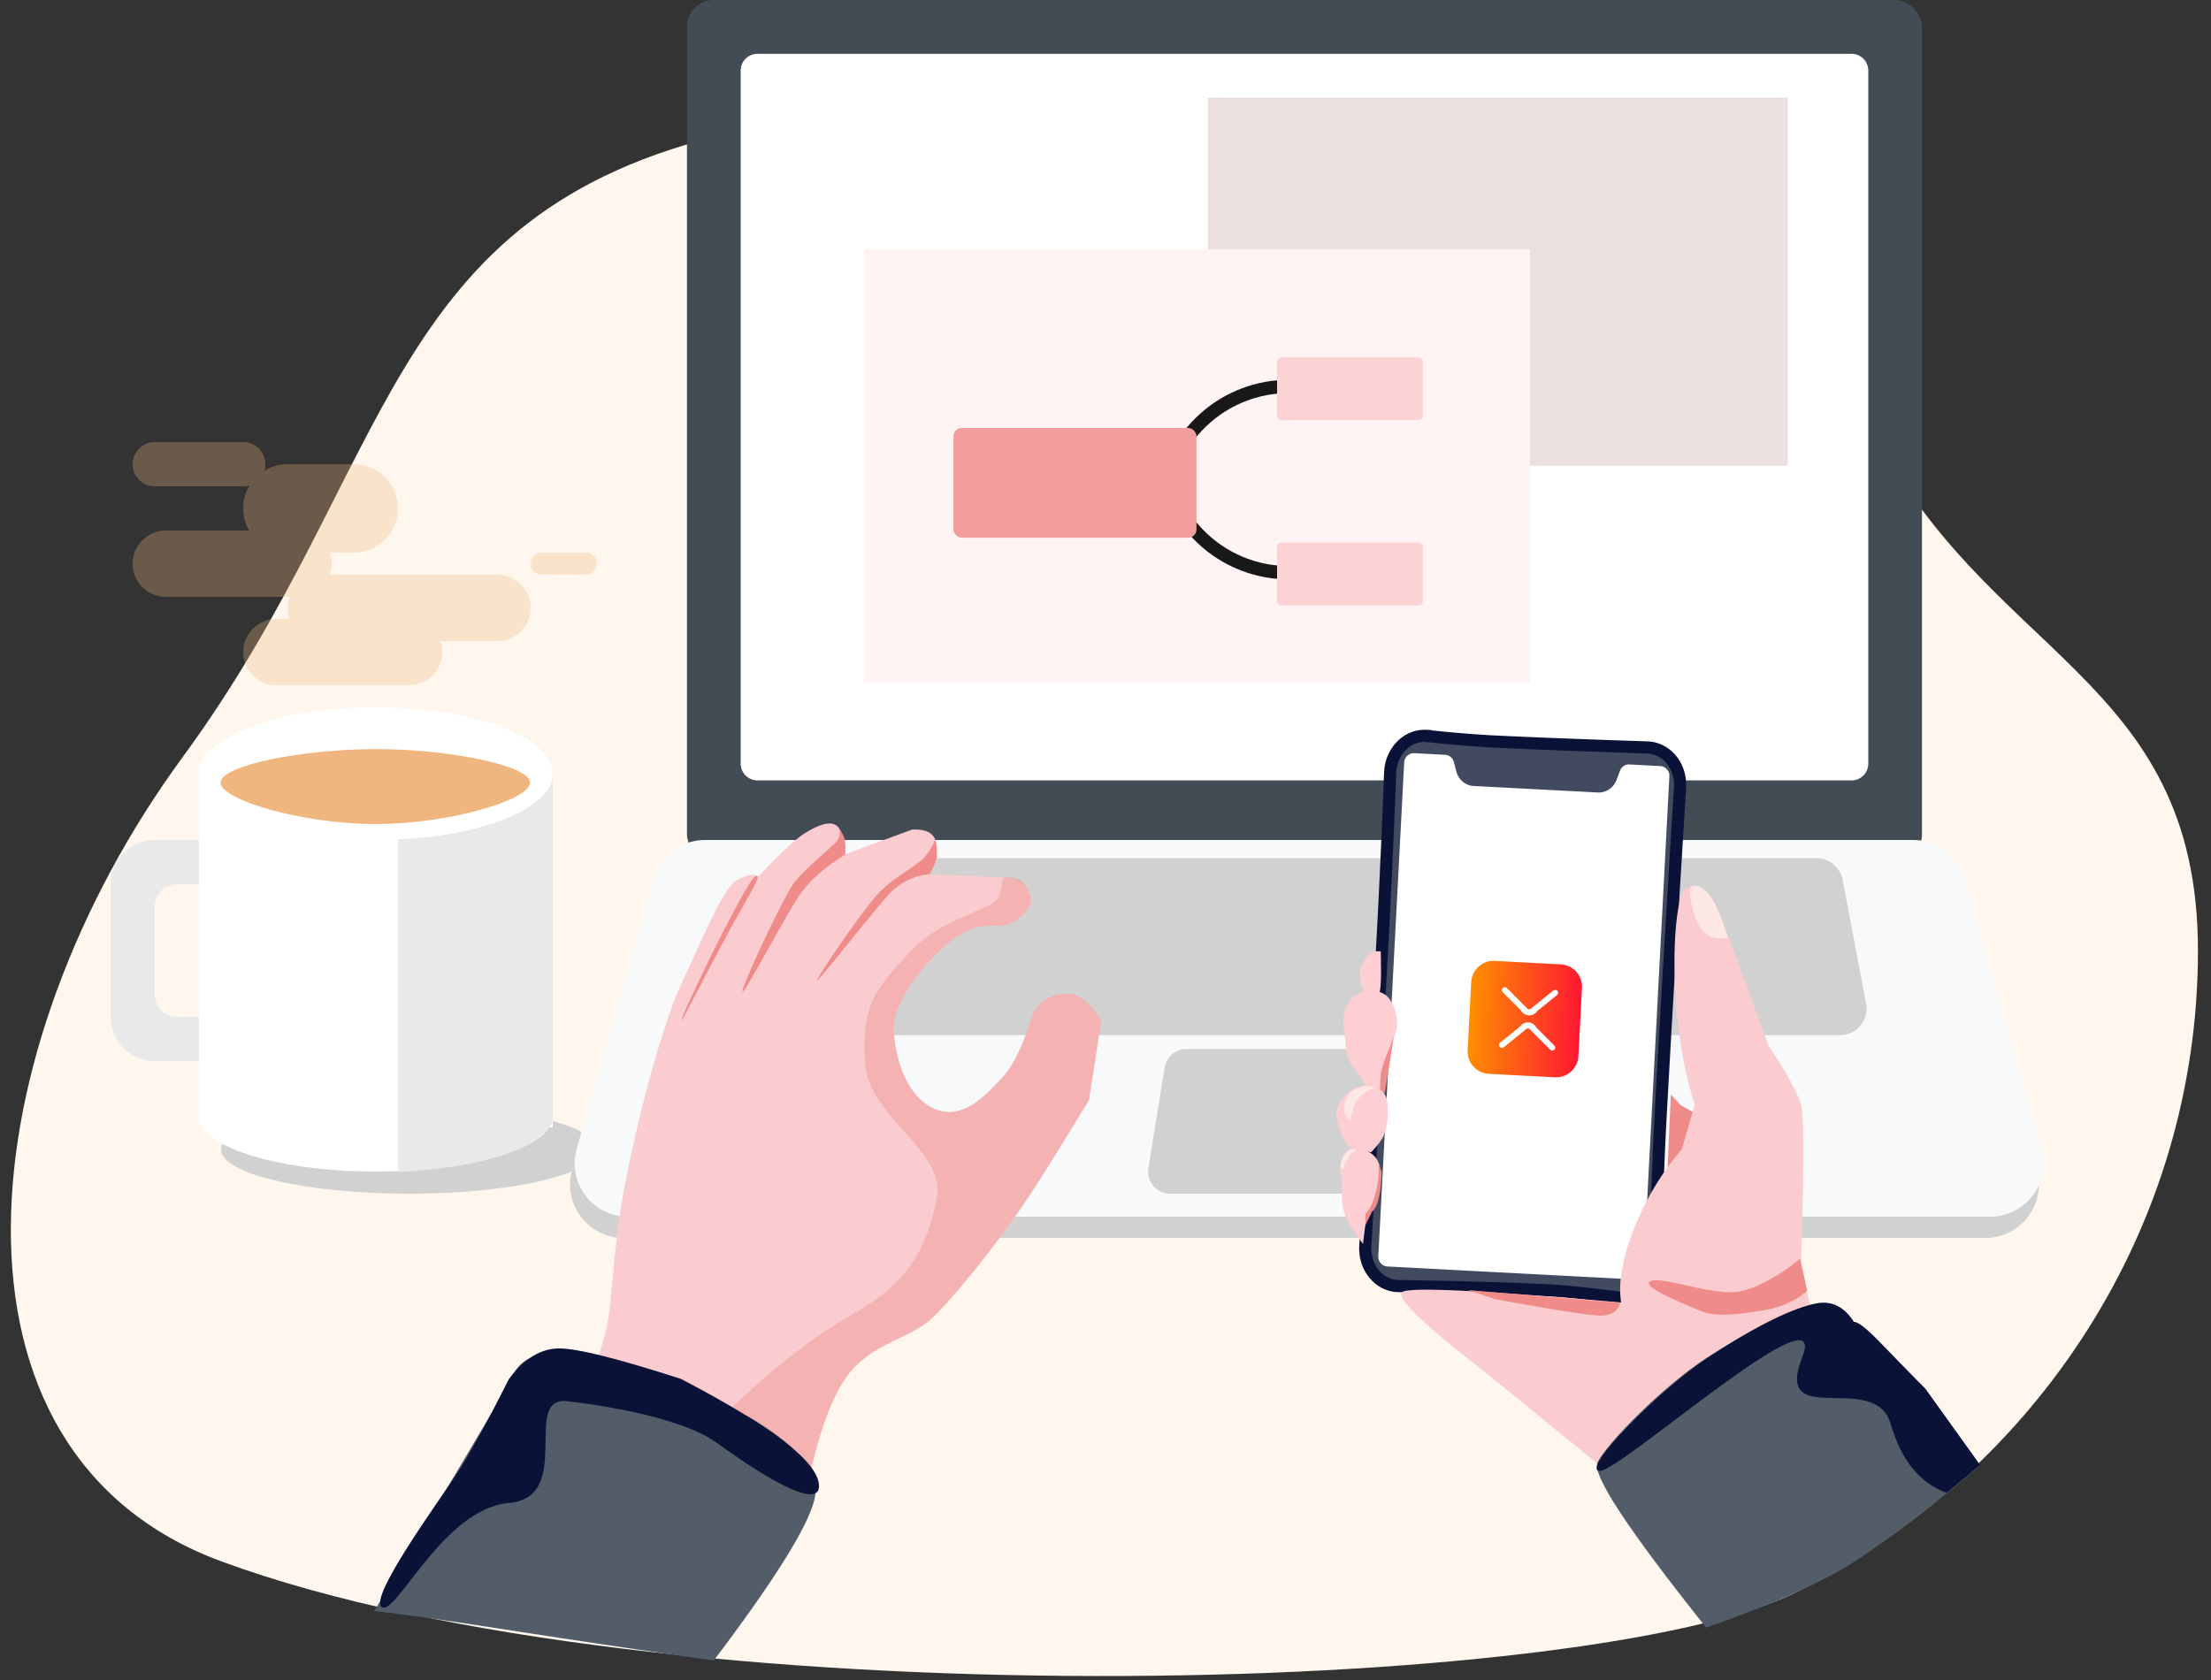 <svg xmlns="http://www.w3.org/2000/svg" xmlns:xlink="http://www.w3.org/1999/xlink" width="100" height="76" viewBox="0 0 100 76">
    <rect x="0" y="0" width="100" height="76" fill="#333333" stroke="none"/>
    <defs>
        <linearGradient id="b" x1="100%" x2="0%" y1="40.143%" y2="40.143%">
            <stop offset="0%" stop-color="#FF1832"/>
            <stop offset="100%" stop-color="#FE8E01"/>
        </linearGradient>
        <path id="a" d="M5.016 4.103V1.012C5.016.452 4.563 0 4.004 0H1.012C.452 0 0 .453 0 1.012v3.091c0 .559.453 1.012 1.012 1.012h2.992c.56 0 1.012-.453 1.012-1.012z"/>
    </defs>
    <g fill="none" fill-rule="evenodd" transform="translate(0 -4)">
        <path d="M0 0h100v80H0z"/>
        <path fill="#FFF6ED" d="M33.152 9.99C17.241 13.594 17.927 25.072 8.258 38.255-1.41 51.438-3.374 69.709 10.017 74.636c19.761 7.271 61.874 6.1 71.29 1.363 10.8-5.434 18.103-16.454 18.103-28.984 0-12.53-9.73-13.277-14.91-23.95-3.82-7.872-17.63-3.78-23.44-6.826-5.81-3.045-11.996-9.853-27.908-6.249z"/>
        <ellipse cx="18.5" cy="56" fill="#D1D1D1" rx="8.5" ry="2"/>
        <g transform="translate(5 24)">
            <path fill="#F0B67F" fill-opacity=".297" d="M9.915 5a1.498 1.498 0 0 1 0 1H17.5a1.5 1.5 0 0 1 0 3h-2.585a1.5 1.5 0 0 1-1.415 2h-6a1.5 1.5 0 0 1 0-3h.585a1.498 1.498 0 0 1 0-1H2.5a1.5 1.5 0 0 1 0-3h3.768A1.99 1.99 0 0 1 6 3c0-.383.107-.74.294-1.044A1 1 0 0 1 6 2H2a1 1 0 1 1 0-2h4a1 1 0 0 1 .956 1.294A1.99 1.99 0 0 1 8 1h3a2 2 0 1 1 0 4H9.915zM19.5 5h2a.5.5 0 1 1 0 1h-2a.5.5 0 1 1 0-1z"/>
            <path fill="#E9E9E9" d="M6 20H3a1 1 0 0 0-1 1v4a1 1 0 0 0 1 1h3v2H2a2 2 0 0 1-2-2v-6a2 2 0 0 1 2-2h4v2z"/>
            <path fill="#FFF" d="M19.84 31c-.741 1.141-3.97 2-7.84 2-3.87 0-7.099-.859-7.84-2H4V15h16v16h-.16z"/>
            <path fill="#E9E9E9" d="M13 15h7v15.72c-.272.594-1.004 1.097-2.196 1.51-1.191.413-2.793.677-4.804.793V15z" opacity=".998"/>
            <ellipse cx="12" cy="15" fill="#FFF" rx="8" ry="3"/>
            <path fill="#F0B67F" d="M11.987 17.279c3.314 0 6.987-1.09 6.987-1.873 0-.783-3.673-1.518-6.987-1.518s-7.025.738-7.013 1.518c.012.78 3.7 1.873 7.013 1.873z"/>
        </g>
        <g transform="translate(25 4)">
            <rect width="55.857" height="38.957" x="6.071" fill="#434B54" rx="1.207"/>
            <path fill="#FFF" d="M59.5 28.207v6.35a.76.76 0 0 1-.773.747H9.273a.76.76 0 0 1-.773-.747V3.182a.76.76 0 0 1 .773-.747h49.454a.76.76 0 0 1 .773.747v1.217"/>
            <path fill="#EBDFDF" d="M29.629 4.42h26.229v16.647H29.629z"/>
            <path fill="#FFF3F3" d="M14.086 11.274H44.2v19.584H14.086z"/>
            <path fill="#D1D1D1" d="M6.68 38.957h54.64c1.08 0 2.027.715 2.322 1.752l3.482 12.215A2.414 2.414 0 0 1 64.802 56H3.198a2.414 2.414 0 0 1-2.322-3.076L4.358 40.71a2.414 2.414 0 0 1 2.321-1.752z"/>
            <path fill="#F7F9FA" d="M6.888 38H61.53c1.078 0 2.026.715 2.321 1.752l3.481 12.216a2.414 2.414 0 0 1-2.321 3.075H3.407a2.414 2.414 0 0 1-2.322-3.075l3.482-12.216A2.414 2.414 0 0 1 6.888 38z"/>
            <path fill="#D1D1D1" d="M28.66 47.457h10.775c.5 0 .924.371.99.867l.601 4.548A.997.997 0 0 1 40.038 54H27.925a.998.998 0 0 1-.985-1.157l.735-4.547a.998.998 0 0 1 .984-.839zM10.847 38.822h46.306c.58 0 1.077.412 1.186.982l1.062 5.594a1.207 1.207 0 0 1-1.185 1.432H9.785a1.207 1.207 0 0 1-1.186-1.432l1.063-5.594c.108-.57.606-.982 1.185-.982z"/>
        </g>
        <g opacity=".9" transform="translate(42.971 20.17)">
            <path stroke="#000" stroke-width=".603" d="M9.732 5.523c1.492-4.189 5.188-4.189 5.188-4.189M9.732 5.526c1.492 4.19 5.188 4.19 5.188 4.19"/>
            <rect width="6.595" height="2.836" fill="#FBCFD2" rx=".182" transform="translate(14.789 8.383)"/>
            <rect width="6.595" height="2.836" fill="#FBCFD2" rx=".187" transform="translate(14.789)"/>
            <rect width="10.992" height="4.964" x=".152" y="3.191" fill="#F19593" rx=".374"/>
        </g>
        <path fill="#424A60" fill-rule="nonzero" stroke="#0B1238" stroke-width=".55" d="M64.508 37.29a55.44 55.44 0 0 0 2.813.241c1.522.08 3.926.174 7.214.284.852.044 1.502.849 1.452 1.797-.428 6.894-.735 12.118-.922 15.673a255.49 255.49 0 0 0-.202 5.783c-.05.948-.78 1.68-1.633 1.635-1.422-.183-2.454-.292-3.094-.325-1.588-.083-3.899-.15-6.933-.2-.852-.045-1.502-.85-1.452-1.797.393-6.826.666-11.69.818-14.59.111-2.125.213-4.414.306-6.866.05-.948.78-1.68 1.633-1.636z"/>
        <path fill="#FFF" fill-rule="nonzero" d="M65.756 38.473l.112.429c.098.37.412.634.781.654l5.62.295c.37.018.71-.21.846-.57l.156-.414a.43.43 0 0 1 .423-.285l1.404.074a.44.44 0 0 1 .405.469l-1.17 22.328a.44.44 0 0 1-.452.424l-11.137-.584a.44.44 0 0 1-.405-.469l1.17-22.328a.44.44 0 0 1 .452-.424l1.404.074c.185.01.342.141.39.327z"/>
        <g transform="rotate(3 -872.092 1295.275)">
            <use fill="#FEEFED" xlink:href="#a"/>
            <use fill="url(#b)" xlink:href="#a"/>
        </g>
        <path fill="#FFF" d="M68.782 49.701l-.816-.816a.132.132 0 1 1 .187-.187l.914.914a.133.133 0 0 1 .02.025.169.169 0 0 0 .14.007.133.133 0 0 1 .023-.023l1.005-.813a.132.132 0 0 1 .166.206l-.897.726a.437.437 0 0 1-.382.194.437.437 0 0 1-.36-.233zM68.743 50.444l-.897.726a.132.132 0 1 0 .167.206l1.004-.814a.133.133 0 0 0 .022-.022.169.169 0 0 1 .141.007.133.133 0 0 0 .02.025l.914.914a.132.132 0 0 0 .187-.187l-.816-.817a.437.437 0 0 0-.36-.232.437.437 0 0 0-.382.194z"/>
        <path fill="#EF8B89" d="M76.644 54.354l-.634-.362-.44-.477-.194 4.33 1.268-2.586z"/>
        <path fill="#FACCCF" d="M76.065 44.463c.24-.611.9-.337 1.244 0 .23.225 1.12 2.502 2.672 6.83.83 1.255 1.32 2.143 1.469 2.662.148.519.148 2.95 0 7.292l.474 2.061-4.407 2.031-2.075 2.429-1.219 2.482h-1.927l-5.157-4.203c-2.797-2.16-4.036-3.359-3.718-3.596.319-.237 3.618-.08 9.9.47-.14-.887.055-2 .585-3.338a12.506 12.506 0 0 1 2.16-3.59l.589-2.038c-.405-1.188-.682-2.64-.83-4.353-.223-2.57 0-4.527.24-5.139z"/>
        <path fill="#525D69" d="M82.278 63c.914 0 .419.194 1.729 1.018.874.55 1.332 1.126 1.376 1.73l1.583 1.047 2.582 3.52c-2.218 1.855-4.065 3.27-5.541 4.245-1.476.974-3.757 1.997-6.841 3.069-3.522-4.42-5.161-6.907-4.916-7.46.367-.83 3.002-3.49 4.916-4.726C79.08 64.205 81.364 63 82.278 63z"/>
        <path fill="#FDCFD2" d="M61.645 60.269c-.405-.526-.676-.965-.812-1.32-.136-.354-.176-.885-.12-1.593-.16-.48-.12-.88.12-1.197.24-.318.626-.318 1.156 0 .33.223.464.548.406.974-.133.962-.066.423-.225 1.073-.103.42-.334.6-.354.743-.038.264-.095.703-.17 1.32zM62.535 53.397l-.746-.288-.691-1.002a1.821 1.821 0 0 1-.243-.896c0-.46-.218-.976 0-1.598.218-.622.88-.847 1.337-.78.457.067.633.271.827.667.16.327.236.82.094 1.257-.274.849-.355.834-.516 1.35-.062.201-.083.631-.062 1.29z"/>
        <path fill="#FDCFD2" d="M62.16 53.093c.4.207.6.51.6.909 0 .283.066.786-.182 1.38-.067.16-.253.408-.556.74-.382-.04-.7-.124-.953-.25-.253-.125-.453-.549-.6-1.272-.081-.383.06-.745.426-1.088.365-.342.787-.482 1.266-.42z"/>
        <path fill="#FDE8E5" d="M62.189 53.203c-.43.181-.712.39-.847.625s-.219.537-.252.906c-.299-.278-.38-.579-.244-.902.204-.485.295-.485.644-.629a.883.883 0 0 1 .699 0z"/>
        <path fill="#FDCFD2" d="M62.354 48.91h-.65c-.208-.51-.248-.914-.12-1.213.089-.21.218-.385.407-.589.053-.057.206-.082.458-.074.017.635.017 1.113 0 1.432-.016.32-.047.467-.095.444z"/>
        <path fill="#FDE8E5" d="M78.158 46.418c-.471.083-.845-.008-1.12-.273-.415-.398-.607-1.523-.607-1.818 0-.296.29-.404.739 0 .299.269.628.966.988 2.091zM61.336 56.03c0 .079-.114-.018-.31.29-.13.205-.228.407-.29.607-.108-.058-.13-.187-.07-.388.093-.301.222-.402.36-.51.138-.108.31-.08.31 0z"/>
        <path fill="#EF8B89" d="M62.362 56.612l.13.427c-.02.475-.063.859-.13 1.15-.067.292-.17.501-.307.627l-.295.592v-.5c.193-.2.344-.5.454-.898.109-.398.158-.864.148-1.398zM81.417 60.945c-.926.745-1.785 1.226-2.575 1.445-1.186.329-3.523-.65-4.158-.444-.635.205 1.559 1.07 2.206 1.347.648.275 1.468.207 2.774 0 .87-.138 1.562-.44 2.074-.903l-.32-1.445zM63.04 50.915c-.168.429-.285.723-.35.885a3.576 3.576 0 0 0-.205.626c-.043.179-.064.468-.063.867l.21.178.408-2.556zM73.286 62.937c-.124.385-.418.577-.883.577-.466 0-2.056-.246-4.77-.74l-1.24-.415 6.893.578z"/>
        <path fill="#0B1238" d="M72.365 70.54c-.946 0 2.692-3.68 4.887-5.132 2.194-1.451 3.91-2.27 4.927-2.45.678-.121 1.235.16 1.67.842.184-.012.594.312 1.23.973.636.66 1.304 1.345 2.006 2.053l2.476 3.452-1.522 1.254c-1.21-.437-2.053-1.476-2.527-3.117-.713-2.462-5.314.334-4.002-3.007 1.312-3.34-8.199 5.133-9.145 5.133z"/>
        <g>
            <path fill="#FACCCF" d="M46.715 49.833c.342-.553.823-.846 1.443-.88.62-.034 1.168.38 1.645 1.243l-.549 3.564c-1.46 2.419-2.523 4.103-3.192 5.054-2.025 2.88-3.659 4.647-4.116 4.999-1.024.788-2.67 1.062-3.67 2.484-.667.948-1.231 2.489-1.693 4.624-3.893 1.727-6.743 2.92-8.55 3.58-1.806.66-4.38.938-7.722.836 4.157-5.617 6.427-9 6.81-10.15.575-1.725.418-2.192.81-5.48.393-3.287 1.914-9.167 2.904-11.243.99-2.075 1.851-4.305 2.52-4.66.446-.237.758-.288.936-.152.999-1.046 1.69-1.692 2.074-1.936.575-.365 1.206-.644 1.523-.323.212.215.31.637.294 1.269l3.071-1.134c.629-.033.991.16 1.088.582.096.422-.015.9-.332 1.436l3.405.153c.546.043.906.228 1.08.556.262.492.194.877-.58 1.39-.773.513-1.158-.078-2.379.571-1.22.65-3.21 3.005-3.117 4.403.093 1.398.627 3.045 1.894 3.56 1.267.515 2.312-.668 3.05-1.468.492-.534.943-1.493 1.353-2.878z"/>
            <path fill="#EF8B89" d="M46.715 49.833c.342-.553.823-.846 1.443-.88.62-.034 1.168.38 1.645 1.243l-.549 3.564c-1.46 2.419-2.523 4.103-3.192 5.054-2.025 2.88-3.659 4.647-4.116 4.999-1.024.788-2.67 1.062-3.67 2.484-.667.948-1.231 2.489-1.693 4.624-3.893 1.727-6.743 2.92-8.55 3.58-1.036.378 3.196-6.099 9.177-10.21 1.946-1.338 4.409-1.96 5.16-6.112.393-2.179-3.111-3.62-3.243-6.098-.131-2.478.266-3.123 1.972-4.957 1.242-1.336 2.566-1.609 3.738-2.232.597-.317.416-1.185.577-1.193.604-.031.819.064 1.08.556.262.492.194.877-.58 1.39-.773.513-1.158-.078-2.379.571-1.22.65-3.21 3.005-3.117 4.403.093 1.398.627 3.045 1.894 3.56 1.267.515 2.312-.668 3.05-1.468.492-.534.943-1.493 1.353-2.878z" opacity=".403"/>
            <path fill="#EF8B89" d="M41.993 43.552c-.547.041-1.12.288-1.603.712-.483.425-3.387 4.164-3.43 4.08-.045-.082 1.95-3.02 2.71-3.864.76-.845 1.837-1.294 2.187-1.75.234-.303.382-.563.444-.78.095.496.103.827.025.992-.064.133-.206.6-.333.61zM38.222 42.666c-.882.54-1.542 1.112-1.98 1.714-.656.903-2.586 4.627-2.663 4.482-.077-.144 1.883-4.384 2.39-4.998.506-.613 1.422-1.355 1.776-1.693.236-.226.29-.472.165-.739.165.208.264.394.297.558.032.164.038.39.015.676zM34.266 43.68c.039.171-.63 1.216-1.337 2.522-.895 1.657-1.896 3.65-2.065 3.9-.304.445 1.125-2.563 1.803-3.875.68-1.312 1.51-2.935 1.599-2.547z"/>
            <path fill="#525D69" d="M36.89 71.434c0 1.062-1.536 3.624-4.609 7.685a747.13 747.13 0 0 1-9.31-1.384c-3.002-.466-5.016-.75-6.044-.853l6.044-10.204c.33-.928.907-1.392 1.733-1.392.826 0 3.853.921 9.082 2.764 2.07 1.193 3.104 2.321 3.104 3.384z"/>
            <path fill="#0B1238" d="M37.042 71.227c0 .96-1.97-.031-4.626-1.957-1.757-1.273-5.958-1.793-6.78-1.883-2.063-.225.355 4.345-2.617 4.605-2.973.259-5.088 5.097-5.742 4.712-.654-.385 2.585-4.807 3.438-6.12.569-.876 1.337-2.276 2.304-4.202.689-.921 1.446-1.382 2.272-1.382.827 0 2.665.46 5.514 1.382 4.158 2.167 6.237 3.782 6.237 4.845z"/>
        </g>
    </g>
</svg>
